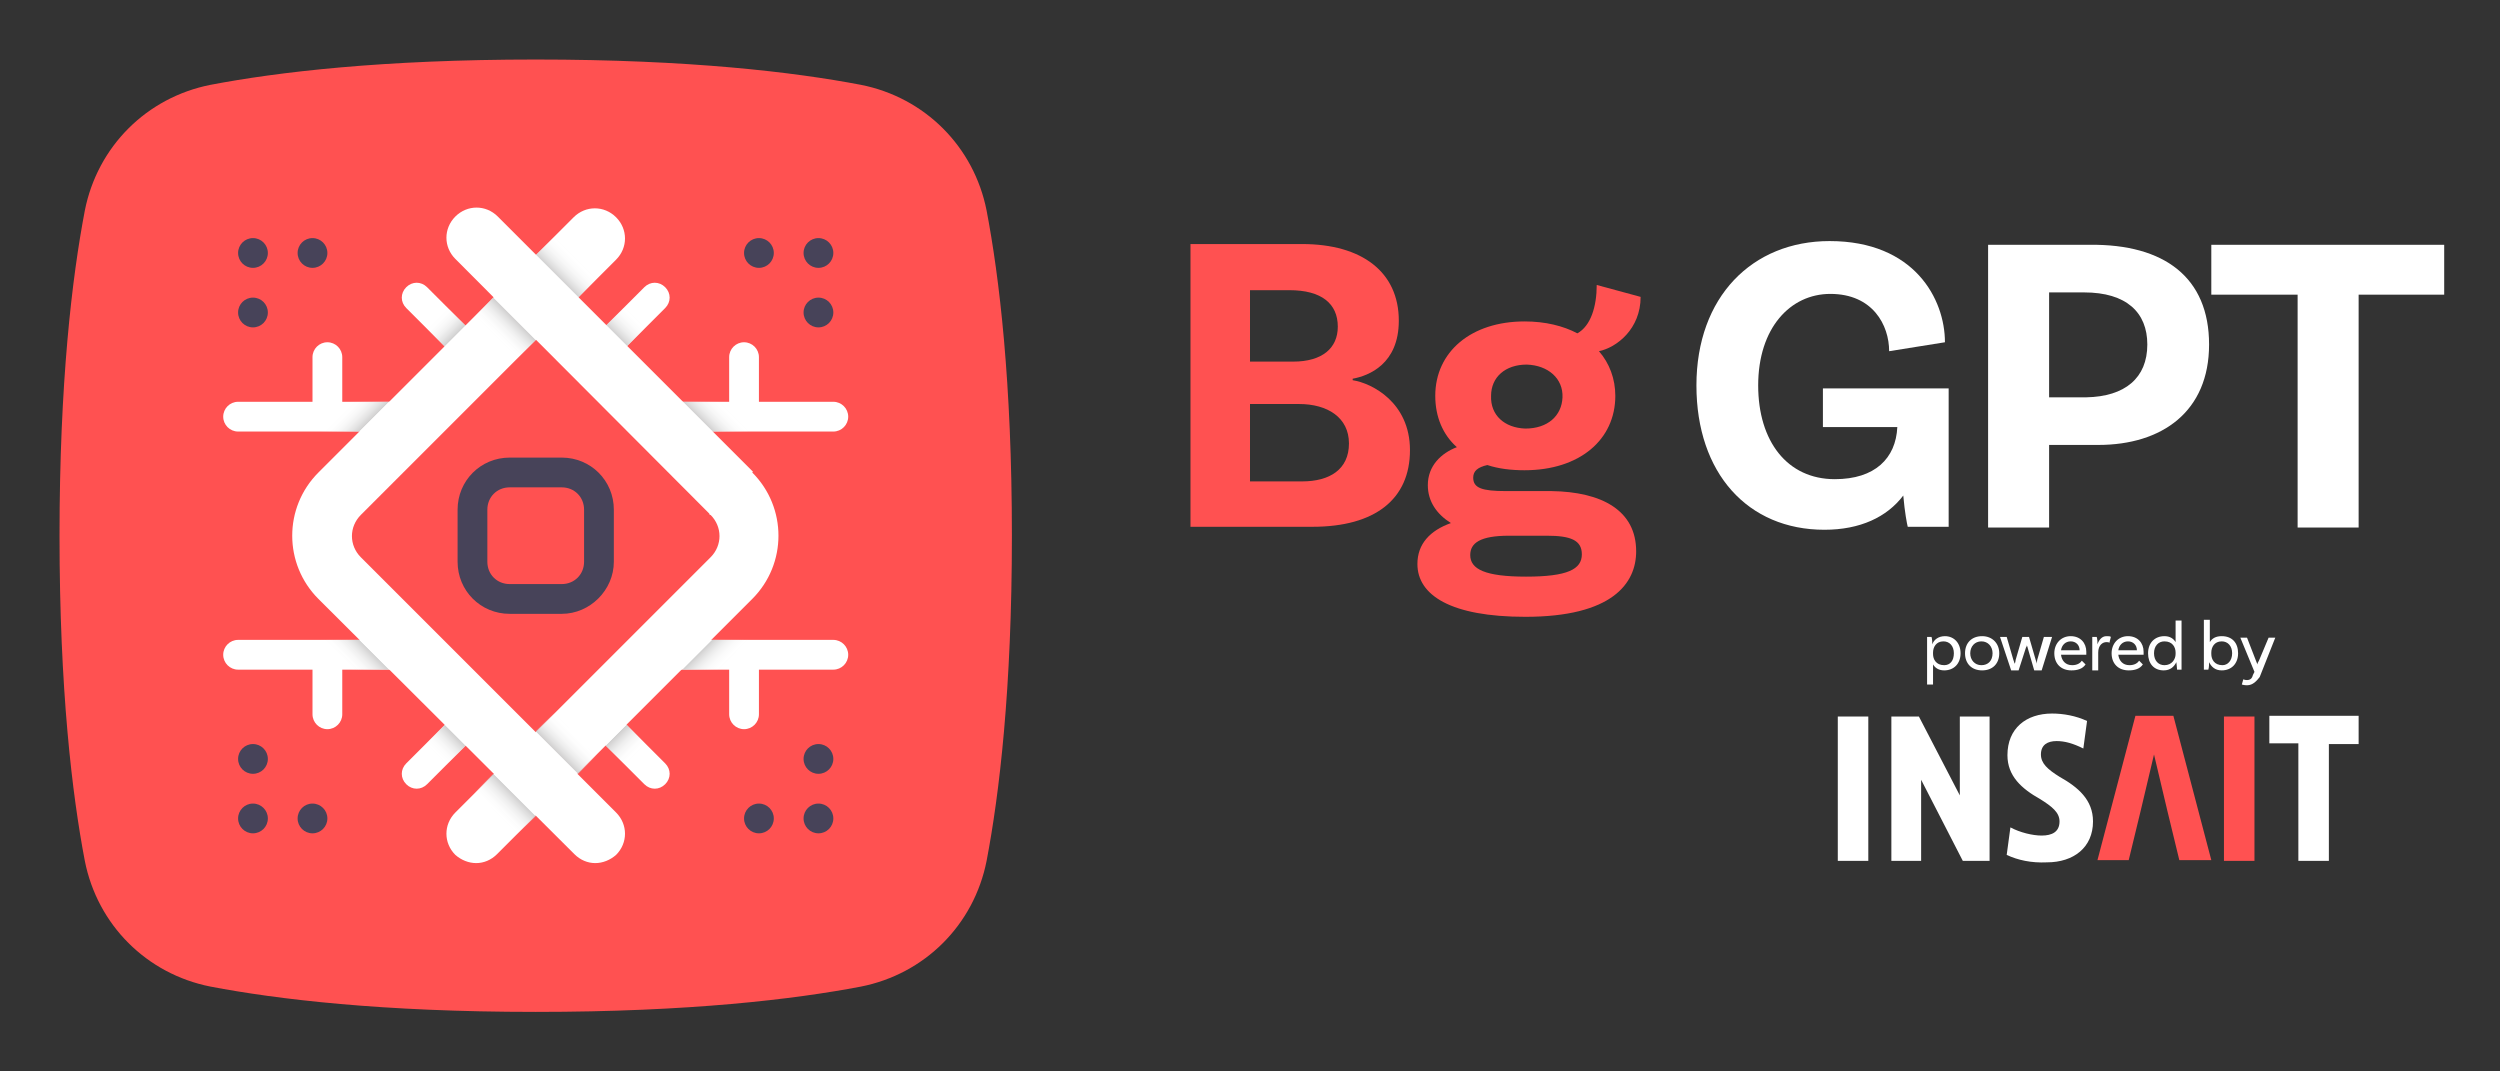 <?xml version="1.0" encoding="UTF-8" standalone="no"?>
<!-- Generator: Adobe Illustrator 28.1.0, SVG Export Plug-In . SVG Version: 6.00 Build 0)  -->

<svg
   version="1.1"
   id="Layer_1"
   x="0px"
   y="0px"
   width="336px"
   height="144px"
   viewBox="0 0 336 144"
   enable-background="new 0 0 336 144"
   xml:space="preserve"
   sodipodi:docname="BgGPT-PoweredByINSAITLogo.svg"
   inkscape:version="1.2.1 (9c6d41e410, 2022-07-14)"
   xmlns:inkscape="http://www.inkscape.org/namespaces/inkscape"
   xmlns:sodipodi="http://sodipodi.sourceforge.net/DTD/sodipodi-0.dtd"
   xmlns="http://www.w3.org/2000/svg"
   xmlns:svg="http://www.w3.org/2000/svg"><rect x="0" y="0" width="336" height="144" fill="#333333" stroke="none"/><defs
   id="defs3006">
				
				
			
					
				</defs><sodipodi:namedview
   id="namedview3004"
   pagecolor="#ffffff"
   bordercolor="#000000"
   borderopacity="0.25"
   inkscape:showpageshadow="2"
   inkscape:pageopacity="0.0"
   inkscape:pagecheckerboard="0"
   inkscape:deskcolor="#d1d1d1"
   showgrid="false"
   inkscape:zoom="3.6011905"
   inkscape:cx="156.33719"
   inkscape:cy="68.310744"
   inkscape:window-width="1920"
   inkscape:window-height="1017"
   inkscape:window-x="2552"
   inkscape:window-y="352"
   inkscape:window-maximized="1"
   inkscape:current-layer="g2783" />
<g
   id="g3001">
	<g
   id="g2997">
		<g
   id="g2783">
			<g
   id="g2749"
   style="fill:#ffffff;fill-opacity:1">
						<path
   fill="#474359"
   d="m 263.5,87.8 c 0,1.4 -0.9,2.3 -2.2,2.3 -0.7,0 -1.2,-0.3 -1.5,-0.8 V 92 H 259 v -6.4 h 0.6 c 0.1,0.3 0.1,0.9 0.1,1 v 0 c 0.2,-0.6 0.8,-1.1 1.7,-1.1 1.2,0 2.1,0.9 2.1,2.3 z m -0.9,0 c 0,-1 -0.6,-1.6 -1.4,-1.6 -1,0 -1.4,0.8 -1.4,1.5 v 0.2 c 0,0.7 0.4,1.5 1.5,1.5 0.8,0 1.3,-0.6 1.3,-1.6 z"
   id="path2731"
   style="fill:#ffffff;fill-opacity:1" />
						<path
   fill="#474359"
   d="m 268.7,87.8 c 0,1.4 -0.9,2.3 -2.3,2.3 -1.4,0 -2.3,-0.9 -2.3,-2.3 0,-1.4 0.9,-2.3 2.3,-2.3 1.4,0 2.3,1 2.3,2.3 z m -0.9,0 c 0,-0.9 -0.6,-1.6 -1.5,-1.6 -0.9,0 -1.5,0.7 -1.5,1.6 0,0.9 0.6,1.6 1.5,1.6 0.9,0 1.5,-0.6 1.5,-1.6 z"
   id="path2733"
   style="fill:#ffffff;fill-opacity:1" />
						<path
   fill="#474359"
   d="m 275.8,85.6 -1.4,4.5 h -1 L 272.5,87 c 0,-0.1 -0.1,-0.2 -0.1,-0.3 v 0 c 0,0.1 0,0.2 -0.1,0.3 l -1,3.1 h -1 l -1.5,-4.5 h 0.9 l 0.9,3.1 c 0.1,0.2 0.1,0.4 0.2,0.5 v 0 c 0,-0.1 0.1,-0.3 0.1,-0.5 l 0.9,-3.1 h 0.9 l 0.9,3.1 c 0.1,0.2 0.1,0.4 0.1,0.5 v 0 c 0,-0.1 0.1,-0.3 0.1,-0.5 l 0.9,-3.1 z"
   id="path2735"
   style="fill:#ffffff;fill-opacity:1" />
						<path
   fill="#474359"
   d="m 277,88 c 0.1,0.8 0.6,1.4 1.5,1.4 0.7,0 1.1,-0.3 1.3,-0.6 l 0.5,0.5 c -0.4,0.6 -1.1,0.8 -1.9,0.8 -1.4,0 -2.3,-0.9 -2.3,-2.3 0,-1.3 0.9,-2.3 2.2,-2.3 1.3,0 2.1,0.9 2.1,2.1 0,0.3 0,0.4 0,0.4 z m 0,-0.6 h 2.5 c 0,-0.7 -0.5,-1.2 -1.2,-1.2 -0.7,0 -1.2,0.5 -1.3,1.2 z"
   id="path2737"
   style="fill:#ffffff;fill-opacity:1" />
						<path
   fill="#474359"
   d="m 283.7,85.6 -0.2,0.8 c -0.1,-0.1 -0.2,-0.1 -0.4,-0.1 -0.5,0 -1.1,0.4 -1.1,1.4 v 2.4 h -0.8 v -4.5 h 0.6 c 0.1,0.3 0.1,0.8 0.1,1 v 0 c 0.2,-0.6 0.6,-1.1 1.2,-1.1 0.3,0 0.5,0 0.6,0.1 z"
   id="path2739"
   style="fill:#ffffff;fill-opacity:1" />
						<path
   fill="#474359"
   d="m 284.7,88 c 0.1,0.8 0.6,1.4 1.5,1.4 0.7,0 1.1,-0.3 1.3,-0.6 l 0.5,0.5 c -0.4,0.6 -1.1,0.8 -1.9,0.8 -1.4,0 -2.3,-0.9 -2.3,-2.3 0,-1.3 0.9,-2.3 2.2,-2.3 1.3,0 2.1,0.9 2.1,2.1 0,0.3 0,0.4 0,0.4 z m 0,-0.6 h 2.5 c 0,-0.7 -0.5,-1.2 -1.2,-1.2 -0.7,0 -1.2,0.5 -1.3,1.2 z"
   id="path2741"
   style="fill:#ffffff;fill-opacity:1" />
						<path
   fill="#474359"
   d="M 293.2,83.3 V 90 h -0.6 c 0,-0.3 -0.1,-0.9 -0.1,-1 v 0 c -0.3,0.6 -0.8,1.1 -1.7,1.1 -1.3,0 -2.1,-0.9 -2.1,-2.3 0,-1.4 0.9,-2.3 2.2,-2.3 0.7,0 1.2,0.3 1.5,0.8 v -2.9 h 0.8 z m -0.8,4.6 v -0.2 c 0,-0.7 -0.4,-1.5 -1.5,-1.5 -0.8,0 -1.4,0.6 -1.4,1.6 0,1 0.6,1.6 1.4,1.6 1,0 1.5,-0.8 1.5,-1.5 z"
   id="path2743"
   style="fill:#ffffff;fill-opacity:1" />
						<path
   fill="#474359"
   d="m 300.8,87.8 c 0,1.4 -0.9,2.3 -2.2,2.3 -0.9,0 -1.4,-0.5 -1.7,-1.1 0,0.2 0,0.7 -0.1,1 h -0.6 v -6.7 h 0.8 v 3 c 0.3,-0.5 0.8,-0.8 1.6,-0.8 1.4,0 2.2,0.9 2.2,2.3 z m -0.8,0 c 0,-1 -0.6,-1.6 -1.4,-1.6 -1,0 -1.4,0.8 -1.4,1.5 v 0.2 c 0,0.7 0.4,1.5 1.5,1.5 0.7,0 1.3,-0.6 1.3,-1.6 z"
   id="path2745"
   style="fill:#ffffff;fill-opacity:1" />
						<path
   fill="#474359"
   d="m 302,92.1 c -0.4,0 -0.7,-0.1 -0.7,-0.1 l 0.2,-0.7 c 0,0 0.2,0.1 0.5,0.1 0.5,0 0.7,-0.3 0.8,-0.7 l 0.2,-0.4 -1.9,-4.6 h 0.9 l 1.2,3.1 c 0.1,0.2 0.1,0.3 0.2,0.5 v 0 c 0,-0.2 0.1,-0.3 0.2,-0.5 l 1.3,-3.1 h 0.9 l -2.1,5.3 c -0.4,0.5 -0.9,1.1 -1.7,1.1 z"
   id="path2747"
   style="fill:#ffffff;fill-opacity:1" />
					</g><g
   id="g2767">
					<g
   id="g2765">
						<path
   d="M 247,115.6 V 96.3 h 4.1 v 19.4 H 247 Z"
   id="path2753"
   style="fill:#ffffff;fill-opacity:1" />
						<path
   d="M 254.2,115.6 V 96.3 h 3.7 l 5.5,10.6 V 96.3 h 4 v 19.4 h -3.6 l -5.6,-10.9 v 10.9 h -4 z"
   id="path2755"
   style="fill:#ffffff;fill-opacity:1" />
						<path
   d="m 269.7,114.9 0.5,-3.7 c 1.3,0.7 3,1.1 4.2,1.1 1.4,0 2.4,-0.5 2.4,-1.9 0,-1.2 -1,-2 -2.6,-3 -2.5,-1.4 -4.4,-3.1 -4.4,-5.9 0,-3.6 2.5,-5.6 6,-5.6 1.5,0 3.2,0.3 4.7,1 l -0.5,3.7 c -1.4,-0.7 -2.5,-1 -3.6,-1 -1.2,0 -2.1,0.5 -2.1,1.8 0,1.2 0.9,2 2.5,3 2.5,1.4 4.5,3.1 4.5,6 0,3.5 -2.6,5.5 -6.2,5.5 -2.1,0.1 -3.9,-0.3 -5.4,-1 z"
   id="path2757"
   style="fill:#ffffff;fill-opacity:1" />
						<path
   fill="#ff5151"
   d="m 291.3,109 -1.8,-7.6 v 0 l -1.8,7.6 -0.8,3.3 -0.8,3.3 h -4.2 L 287,96.2 h 5.1 l 5.1,19.4 h -4.3 l -0.8,-3.3 z"
   id="path2759" />
						<path
   fill="#ff5151"
   d="M 298.9,115.6 V 96.3 h 4.1 v 19.4 h -4.1 z"
   id="path2761" />
						<path
   d="m 317,96.3 v 3.7 h -4 v 15.7 h -4.1 V 99.9 H 305 v -3.7 h 12 z"
   id="path2763"
   style="fill:#ffffff;fill-opacity:1" />
					</g>
				</g>
			<g
   id="g2781">
				<path
   fill="#FF5151"
   d="M189.5,60.5c0,6.6-4.7,10.3-13.1,10.3H160v-38h15c8.1,0,13,3.8,13,10.3c0,5.8-4,7.4-6.2,7.8v0.2      C184.4,51.5,189.5,54.1,189.5,60.5z M173.3,39H168v9.6h5.8c3.9,0,6-1.8,6-4.7C179.8,40.8,177.6,39,173.3,39z M181.3,59.6      c0-3.5-2.9-5.3-6.7-5.3H168v10.4h7C178.7,64.7,181.3,63.1,181.3,59.6z"
   id="path2771" />
				<path
   fill="#FF5151"
   d="M219.9,74.1c0,4.3-3.2,8.8-14.9,8.8c-10,0-14.5-2.9-14.5-7.1c0-2.7,1.7-4.5,4.5-5.5      c-1.9-1.2-3.1-2.9-3.1-5.1c0-2.6,1.8-4.3,3.9-5.1c-1.9-1.7-2.9-4.1-2.9-6.9c0-5.9,4.8-10,12-10c2.8,0,5.2,0.6,7.1,1.6      c1.8-1,2.6-3.6,2.6-6.5l5.9,1.6c0,4.3-3.2,6.8-5.6,7.3c1.4,1.6,2.2,3.7,2.2,6c0,5.9-4.8,10-12.2,10c-1.8,0-3.5-0.2-5-0.7      c-1.3,0.3-1.9,0.8-1.9,1.7c0,1.4,1.2,1.8,4.4,1.8h6.1C215.3,66.1,219.9,68.6,219.9,74.1z M212.6,74.5c0-1.9-1.5-2.5-4.7-2.5      h-5.1c-3.9,0-5.2,1-5.2,2.6c0,1.9,2,2.9,7.5,2.9C210.7,77.5,212.6,76.5,212.6,74.5z M205,57.6c3,0,4.9-1.7,5-4.2      c0.1-2.5-1.9-4.3-4.8-4.4c-2.9,0-4.8,1.7-4.8,4.2C200.3,55.8,202.2,57.5,205,57.6z"
   id="path2773" />
				<path
   fill="#474359"
   d="M261.9,70.8h-5.5c-0.1-0.4-0.4-1.9-0.6-4.2c-2.2,2.9-5.8,4.6-10.6,4.6c-10.3,0-17.2-7.6-17.2-19.4      c0-11.9,7.5-19.4,17.9-19.4c11.4,0,15.5,7.8,15.5,13.6l-7.5,1.2c0-3.5-2.2-7.7-7.9-7.7c-5.4,0-9.7,4.6-9.7,12.3      c0,7.5,3.9,12.6,10.3,12.6c5.4,0,8.2-2.8,8.4-7h-10v-5.2h16.9V70.8z"
   id="path2775"
   style="fill:#ffffff;fill-opacity:1" />
				<path
   fill="#474359"
   d="M296.9,46.3c0,9-6.3,13.5-14.9,13.5h-6.6v11.1h-8.2v-38h13.7C290.9,32.8,296.9,37.3,296.9,46.3z       M288.6,46.3c0-4.3-2.8-7-8.5-7h-4.7v14.1h5C285.6,53.3,288.6,50.8,288.6,46.3z"
   id="path2777"
   style="fill:#ffffff;fill-opacity:1" />
				<path
   fill="#474359"
   d="M308.8,39.6h-11.6v-6.7h31.3v6.7H317v31.3h-8.2V39.6z"
   id="path2779"
   style="fill:#ffffff;fill-opacity:1" />
			</g>
		</g>
		<g
   id="g2995">
			<path
   fill="#FF5151"
   d="M132.6,28.3c-1.7-8.6-8.3-15.2-16.9-16.9C106.8,9.7,92.7,8,72,8s-34.8,1.7-43.7,3.4     c-8.6,1.7-15.2,8.3-16.9,16.9C9.7,37.2,8,51.3,8,72s1.7,34.8,3.4,43.7c1.7,8.6,8.3,15.2,16.9,16.9c8.9,1.7,23,3.4,43.7,3.4     s34.8-1.7,43.7-3.4c8.6-1.7,15.2-8.3,16.9-16.9c1.7-8.9,3.4-23,3.4-43.7S134.3,37.2,132.6,28.3z"
   id="path2785" />
			<g
   id="g2789">
				<path
   fill="#474359"
   d="M75.5,82.5h-7c-3.9,0-7-3.1-7-7v-7c0-3.9,3.1-7,7-7h7c3.9,0,7,3.1,7,7v7C82.5,79.3,79.3,82.5,75.5,82.5z       M68.5,65.5c-1.7,0-3,1.3-3,3v7c0,1.7,1.3,3,3,3h7c1.7,0,3-1.3,3-3v-7c0-1.7-1.3-3-3-3H68.5z"
   id="path2787" />
			</g>
			<g
   id="g2807">
				<path
   fill="#FFFFFF"
   d="M32,58h24c1.1,0,2-0.9,2-2s-0.9-2-2-2H46v-6c0-1.1-0.9-2-2-2s-2,0.9-2,2v6H32c-1.1,0-2,0.9-2,2      S30.9,58,32,58z"
   id="path2791" />
				<path
   fill="#FFFFFF"
   d="M57.4,38.6c-0.8-0.8-2-0.8-2.8,0s-0.8,2,0,2.8l8,8C63,49.8,63.5,50,64,50s1-0.2,1.4-0.6      c0.8-0.8,0.8-2,0-2.8L57.4,38.6z"
   id="path2793" />
				<path
   fill="#FFFFFF"
   d="M88,54c-1.1,0-2,0.9-2,2s0.9,2,2,2h24c1.1,0,2-0.9,2-2s-0.9-2-2-2h-10v-6c0-1.1-0.9-2-2-2s-2,0.9-2,2v6      H88z"
   id="path2795" />
				<path
   fill="#FFFFFF"
   d="M80,50c0.5,0,1-0.2,1.4-0.6l8-8c0.8-0.8,0.8-2,0-2.8s-2-0.8-2.8,0l-8,8c-0.8,0.8-0.8,2,0,2.8      C79,49.8,79.5,50,80,50z"
   id="path2797" />
				<path
   fill="#FFFFFF"
   d="M56,90c1.1,0,2-0.9,2-2s-0.9-2-2-2H32c-1.1,0-2,0.9-2,2s0.9,2,2,2h10v6c0,1.1,0.9,2,2,2s2-0.9,2-2v-6H56      z"
   id="path2799" />
				<path
   fill="#FFFFFF"
   d="M62.6,94.6l-8,8c-0.8,0.8-0.8,2,0,2.8c0.4,0.4,0.9,0.6,1.4,0.6s1-0.2,1.4-0.6l8-8c0.8-0.8,0.8-2,0-2.8      S63.4,93.8,62.6,94.6z"
   id="path2801" />
				<path
   fill="#FFFFFF"
   d="M112,86H88c-1.1,0-2,0.9-2,2s0.9,2,2,2h10v6c0,1.1,0.9,2,2,2s2-0.9,2-2v-6h10c1.1,0,2-0.9,2-2      S113.1,86,112,86z"
   id="path2803" />
				<path
   fill="#FFFFFF"
   d="M81.4,94.6c-0.8-0.8-2-0.8-2.8,0s-0.8,2,0,2.8l8,8c0.4,0.4,0.9,0.6,1.4,0.6s1-0.2,1.4-0.6      c0.8-0.8,0.8-2,0-2.8L81.4,94.6z"
   id="path2805" />
			</g>
			
				<linearGradient
   id="SVGID_1_"
   gradientUnits="userSpaceOnUse"
   x1="2378.286"
   y1="-10037.866"
   x2="2380.932"
   y2="-10040.513"
   gradientTransform="matrix(1 0 0 -1 -2283.306 -9951.19)">
				<stop
   offset="0"
   style="stop-color:#BFBEBE;stop-opacity:0.75"
   id="stop2809" />
				<stop
   offset="0.39"
   style="stop-color:#DEDEDE;stop-opacity:0.458"
   id="stop2811" />
				<stop
   offset="0.768"
   style="stop-color:#F6F6F6;stop-opacity:0.174"
   id="stop2813" />
				<stop
   offset="1"
   style="stop-color:#FFFFFF;stop-opacity:0"
   id="stop2815" />
			</linearGradient>
			<polygon
   fill="url(#SVGID_1_)"
   points="96.9,90 91.7,90 95.7,86 100.9,86    "
   id="polygon2818" />
			<g
   id="g2831">
				
					<linearGradient
   id="SVGID_00000054255176001123340170000000772530729390256784_"
   gradientUnits="userSpaceOnUse"
   x1="213.963"
   y1="-9902.889"
   x2="216.611"
   y2="-9905.537"
   gradientTransform="matrix(0 1 -1 0 -9820.062 -115.135)">
					<stop
   offset="0"
   style="stop-color:#BFBEBE;stop-opacity:0.75"
   id="stop2820" />
					<stop
   offset="0.39"
   style="stop-color:#DEDEDE;stop-opacity:0.458"
   id="stop2822" />
					<stop
   offset="0.768"
   style="stop-color:#F6F6F6;stop-opacity:0.174"
   id="stop2824" />
					<stop
   offset="1"
   style="stop-color:#FFFFFF;stop-opacity:0"
   id="stop2826" />
				</linearGradient>
				<polygon
   fill="url(#SVGID_00000054255176001123340170000000772530729390256784_)"
   points="81.4,100.2 84.2,97.4 86.9,100.1       84.1,102.9     "
   id="polygon2829" />
			</g>
			<g
   id="g2857">
				<circle
   fill="#474359"
   cx="34"
   cy="42"
   r="2"
   id="circle2833" />
				<circle
   fill="#474359"
   cx="34"
   cy="34"
   r="2"
   id="circle2835" />
				<circle
   fill="#474359"
   cx="42"
   cy="34"
   r="2"
   id="circle2837" />
				<circle
   fill="#474359"
   cx="110"
   cy="42"
   r="2"
   id="circle2839" />
				<circle
   fill="#474359"
   cx="110"
   cy="34"
   r="2"
   id="circle2841" />
				<circle
   fill="#474359"
   cx="102"
   cy="34"
   r="2"
   id="circle2843" />
				<circle
   fill="#474359"
   cx="34"
   cy="102"
   r="2"
   id="circle2845" />
				<circle
   fill="#474359"
   cx="34"
   cy="110"
   r="2"
   id="circle2847" />
				<circle
   fill="#474359"
   cx="42"
   cy="110"
   r="2"
   id="circle2849" />
				<circle
   fill="#474359"
   cx="110"
   cy="102"
   r="2"
   id="circle2851" />
				<circle
   fill="#474359"
   cx="110"
   cy="110"
   r="2"
   id="circle2853" />
				<circle
   fill="#474359"
   cx="102"
   cy="110"
   r="2"
   id="circle2855" />
			</g>
			<g
   id="g2870">
				
					<linearGradient
   id="SVGID_00000036227160399054042690000000827657374672175255_"
   gradientUnits="userSpaceOnUse"
   x1="82.827"
   y1="45.171"
   x2="85.475"
   y2="42.523">
					<stop
   offset="0"
   style="stop-color:#BFBEBE;stop-opacity:0.75"
   id="stop2859" />
					<stop
   offset="0.39"
   style="stop-color:#DEDEDE;stop-opacity:0.458"
   id="stop2861" />
					<stop
   offset="0.768"
   style="stop-color:#F6F6F6;stop-opacity:0.174"
   id="stop2863" />
					<stop
   offset="1"
   style="stop-color:#FFFFFF;stop-opacity:0"
   id="stop2865" />
				</linearGradient>
				<polygon
   fill="url(#SVGID_00000036227160399054042690000000827657374672175255_)"
   points="84.2,46.6 81.4,43.8 84.1,41.1       86.9,43.9     "
   id="polygon2868" />
			</g>
			<g
   id="g2883">
				
					<linearGradient
   id="SVGID_00000162309907414471692080000003297528619576738188_"
   gradientUnits="userSpaceOnUse"
   x1="-9881.226"
   y1="-87.659"
   x2="-9878.578"
   y2="-90.307"
   gradientTransform="matrix(0 -1 1 0 148.829 -9836.054)">
					<stop
   offset="0"
   style="stop-color:#BFBEBE;stop-opacity:0.75"
   id="stop2872" />
					<stop
   offset="0.39"
   style="stop-color:#DEDEDE;stop-opacity:0.458"
   id="stop2874" />
					<stop
   offset="0.768"
   style="stop-color:#F6F6F6;stop-opacity:0.174"
   id="stop2876" />
					<stop
   offset="1"
   style="stop-color:#FFFFFF;stop-opacity:0"
   id="stop2878" />
				</linearGradient>
				<polygon
   fill="url(#SVGID_00000162309907414471692080000003297528619576738188_)"
   points="62.6,43.8 59.8,46.6 57.1,43.9       59.9,41.1     "
   id="polygon2881" />
			</g>
			<g
   id="g2887">
				<path
   fill="#FFFFFF"
   d="M95.5,69.2c1.6,1.6,1.6,4.1,0,5.7l-34.3,34.3c-1.6,1.6-1.6,4.1,0,5.7C62,115.6,63,116,64,116      c1,0,2-0.4,2.8-1.2l34.3-34.3c4.7-4.7,4.7-12.3,0-17l-0.1-0.1l-5.7,5.7L95.5,69.2z"
   id="path2885" />
			</g>
			<g
   id="g2900">
				
					<linearGradient
   id="SVGID_00000131359751460195769300000007422300440311459771_"
   gradientUnits="userSpaceOnUse"
   x1="-9740.402"
   y1="-10058.019"
   x2="-9737.754"
   y2="-10060.666"
   gradientTransform="matrix(-1 0 0 -1 -9671.233 -9951.19)">
					<stop
   offset="0"
   style="stop-color:#BFBEBE;stop-opacity:0.75"
   id="stop2889" />
					<stop
   offset="0.39"
   style="stop-color:#DEDEDE;stop-opacity:0.458"
   id="stop2891" />
					<stop
   offset="0.768"
   style="stop-color:#F6F6F6;stop-opacity:0.174"
   id="stop2893" />
					<stop
   offset="1"
   style="stop-color:#FFFFFF;stop-opacity:0"
   id="stop2895" />
				</linearGradient>
				<polygon
   fill="url(#SVGID_00000131359751460195769300000007422300440311459771_)"
   points="66.3,104 72,109.7 69.3,112.3       63.7,106.6     "
   id="polygon2898" />
			</g>
			<g
   id="g2913">
				
					<linearGradient
   id="SVGID_00000168102918028654556790000001868682106113051024_"
   gradientUnits="userSpaceOnUse"
   x1="-9732.403"
   y1="-10050.017"
   x2="-9729.756"
   y2="-10052.664"
   gradientTransform="matrix(-1 0 0 -1 -9671.233 -9951.19)">
					<stop
   offset="0"
   style="stop-color:#BFBEBE;stop-opacity:0.75"
   id="stop2902" />
					<stop
   offset="0.39"
   style="stop-color:#DEDEDE;stop-opacity:0.458"
   id="stop2904" />
					<stop
   offset="0.768"
   style="stop-color:#F6F6F6;stop-opacity:0.174"
   id="stop2906" />
					<stop
   offset="1"
   style="stop-color:#FFFFFF;stop-opacity:0"
   id="stop2908" />
				</linearGradient>
				<polygon
   fill="url(#SVGID_00000168102918028654556790000001868682106113051024_)"
   points="59.8,97.4 62.6,100.2 59.9,102.9       57.1,100.1     "
   id="polygon2911" />
			</g>
			<g
   id="g2926">
				
					<linearGradient
   id="SVGID_00000147199706654850343190000005063991713571195296_"
   gradientUnits="userSpaceOnUse"
   x1="67.141"
   y1="58.562"
   x2="69.788"
   y2="55.914"
   gradientTransform="matrix(1 0 0 1 7.687 42.609)">
					<stop
   offset="0"
   style="stop-color:#BFBEBE;stop-opacity:0.75"
   id="stop2915" />
					<stop
   offset="0.39"
   style="stop-color:#DEDEDE;stop-opacity:0.458"
   id="stop2917" />
					<stop
   offset="0.768"
   style="stop-color:#F6F6F6;stop-opacity:0.174"
   id="stop2919" />
					<stop
   offset="1"
   style="stop-color:#FFFFFF;stop-opacity:0"
   id="stop2921" />
				</linearGradient>
				<polygon
   fill="url(#SVGID_00000147199706654850343190000005063991713571195296_)"
   points="77.7,104 72,98.3 74.6,95.7       80.3,101.4     "
   id="polygon2924" />
			</g>
			
				<linearGradient
   id="SVGID_00000008854836702927908100000012444051658793352856_"
   gradientUnits="userSpaceOnUse"
   x1="-9720.258"
   y1="-10037.866"
   x2="-9717.612"
   y2="-10040.513"
   gradientTransform="matrix(-1 0 0 -1 -9671.233 -9951.19)">
				<stop
   offset="0"
   style="stop-color:#BFBEBE;stop-opacity:0.75"
   id="stop2928" />
				<stop
   offset="0.39"
   style="stop-color:#DEDEDE;stop-opacity:0.458"
   id="stop2930" />
				<stop
   offset="0.768"
   style="stop-color:#F6F6F6;stop-opacity:0.174"
   id="stop2932" />
				<stop
   offset="1"
   style="stop-color:#FFFFFF;stop-opacity:0"
   id="stop2934" />
			</linearGradient>
			<polygon
   fill="url(#SVGID_00000008854836702927908100000012444051658793352856_)"
   points="47.1,90 52.3,90 48.3,86 43.1,86         "
   id="polygon2937" />
			
				<linearGradient
   id="SVGID_00000078763836851178425210000003748177985647358083_"
   gradientUnits="userSpaceOnUse"
   x1="2334.604"
   y1="444.41"
   x2="2337.25"
   y2="441.764"
   gradientTransform="matrix(1 0 0 1 -2239.621 -387.086)">
				<stop
   offset="0"
   style="stop-color:#BFBEBE;stop-opacity:0.75"
   id="stop2939" />
				<stop
   offset="0.39"
   style="stop-color:#DEDEDE;stop-opacity:0.458"
   id="stop2941" />
				<stop
   offset="0.768"
   style="stop-color:#F6F6F6;stop-opacity:0.174"
   id="stop2943" />
				<stop
   offset="1"
   style="stop-color:#FFFFFF;stop-opacity:0"
   id="stop2945" />
			</linearGradient>
			<polygon
   fill="url(#SVGID_00000078763836851178425210000003748177985647358083_)"
   points="96.9,54 91.7,54 95.7,58 101,58    "
   id="polygon2948" />
			
				<linearGradient
   id="SVGID_00000121255974632303910920000012170535310314677426_"
   gradientUnits="userSpaceOnUse"
   x1="-9771.339"
   y1="444.41"
   x2="-9768.693"
   y2="441.764"
   gradientTransform="matrix(-1 0 0 1 -9722.322 -387.086)">
				<stop
   offset="0"
   style="stop-color:#BFBEBE;stop-opacity:0.75"
   id="stop2950" />
				<stop
   offset="0.39"
   style="stop-color:#DEDEDE;stop-opacity:0.458"
   id="stop2952" />
				<stop
   offset="0.768"
   style="stop-color:#F6F6F6;stop-opacity:0.174"
   id="stop2954" />
				<stop
   offset="1"
   style="stop-color:#FFFFFF;stop-opacity:0"
   id="stop2956" />
			</linearGradient>
			<polygon
   fill="url(#SVGID_00000121255974632303910920000012170535310314677426_)"
   points="47.1,54 52.3,54 48.3,58 43,58    "
   id="polygon2959" />
			<g
   id="g2963">
				<path
   fill="#FFFFFF"
   d="M80,116c-1,0-2-0.4-2.8-1.2L42.8,80.5c-4.7-4.7-4.7-12.3,0-17l34.3-34.3c1.6-1.6,4.1-1.6,5.7,0      c1.6,1.6,1.6,4.1,0,5.7L48.5,69.2c-1.6,1.6-1.6,4.1,0,5.7l34.3,34.3c1.6,1.6,1.6,4.1,0,5.7C82,115.6,81,116,80,116z"
   id="path2961" />
			</g>
			<g
   id="g2976">
				
					<linearGradient
   id="SVGID_00000052067792326332168020000014326576971202528386_"
   gradientUnits="userSpaceOnUse"
   x1="-9748.09"
   y1="-10036.628"
   x2="-9745.441"
   y2="-10039.275"
   gradientTransform="matrix(-1 0 0 -1 -9678.92 -9993.799)">
					<stop
   offset="0"
   style="stop-color:#BFBEBE;stop-opacity:0.75"
   id="stop2965" />
					<stop
   offset="0.39"
   style="stop-color:#DEDEDE;stop-opacity:0.458"
   id="stop2967" />
					<stop
   offset="0.768"
   style="stop-color:#F6F6F6;stop-opacity:0.174"
   id="stop2969" />
					<stop
   offset="1"
   style="stop-color:#FFFFFF;stop-opacity:0"
   id="stop2971" />
				</linearGradient>
				<polygon
   fill="url(#SVGID_00000052067792326332168020000014326576971202528386_)"
   points="66.3,40 72,45.7 69.4,48.3 63.7,42.6           "
   id="polygon2974" />
			</g>
			<g
   id="g2989">
				
					<linearGradient
   id="SVGID_00000103260963380515921390000011103917535865662080_"
   gradientUnits="userSpaceOnUse"
   x1="74.828"
   y1="37.171"
   x2="77.476"
   y2="34.523">
					<stop
   offset="0"
   style="stop-color:#BFBEBE;stop-opacity:0.75"
   id="stop2978" />
					<stop
   offset="0.39"
   style="stop-color:#DEDEDE;stop-opacity:0.458"
   id="stop2980" />
					<stop
   offset="0.768"
   style="stop-color:#F6F6F6;stop-opacity:0.174"
   id="stop2982" />
					<stop
   offset="1"
   style="stop-color:#FFFFFF;stop-opacity:0"
   id="stop2984" />
				</linearGradient>
				<polygon
   fill="url(#SVGID_00000103260963380515921390000011103917535865662080_)"
   points="77.7,40 72,34.3 74.6,31.7 80.3,37.4           "
   id="polygon2987" />
			</g>
			<g
   id="g2993">
				<path
   fill="#FFFFFF"
   d="M95.5,69.2L61.2,34.8c-1.6-1.6-1.6-4.1,0-5.7c1.6-1.6,4.1-1.6,5.7,0l34.3,34.3L95.5,69.2z"
   id="path2991" />
			</g>
		</g>
	</g>
	<rect
   fill="none"
   width="336"
   height="144"
   id="rect2999" />
</g>
</svg>
